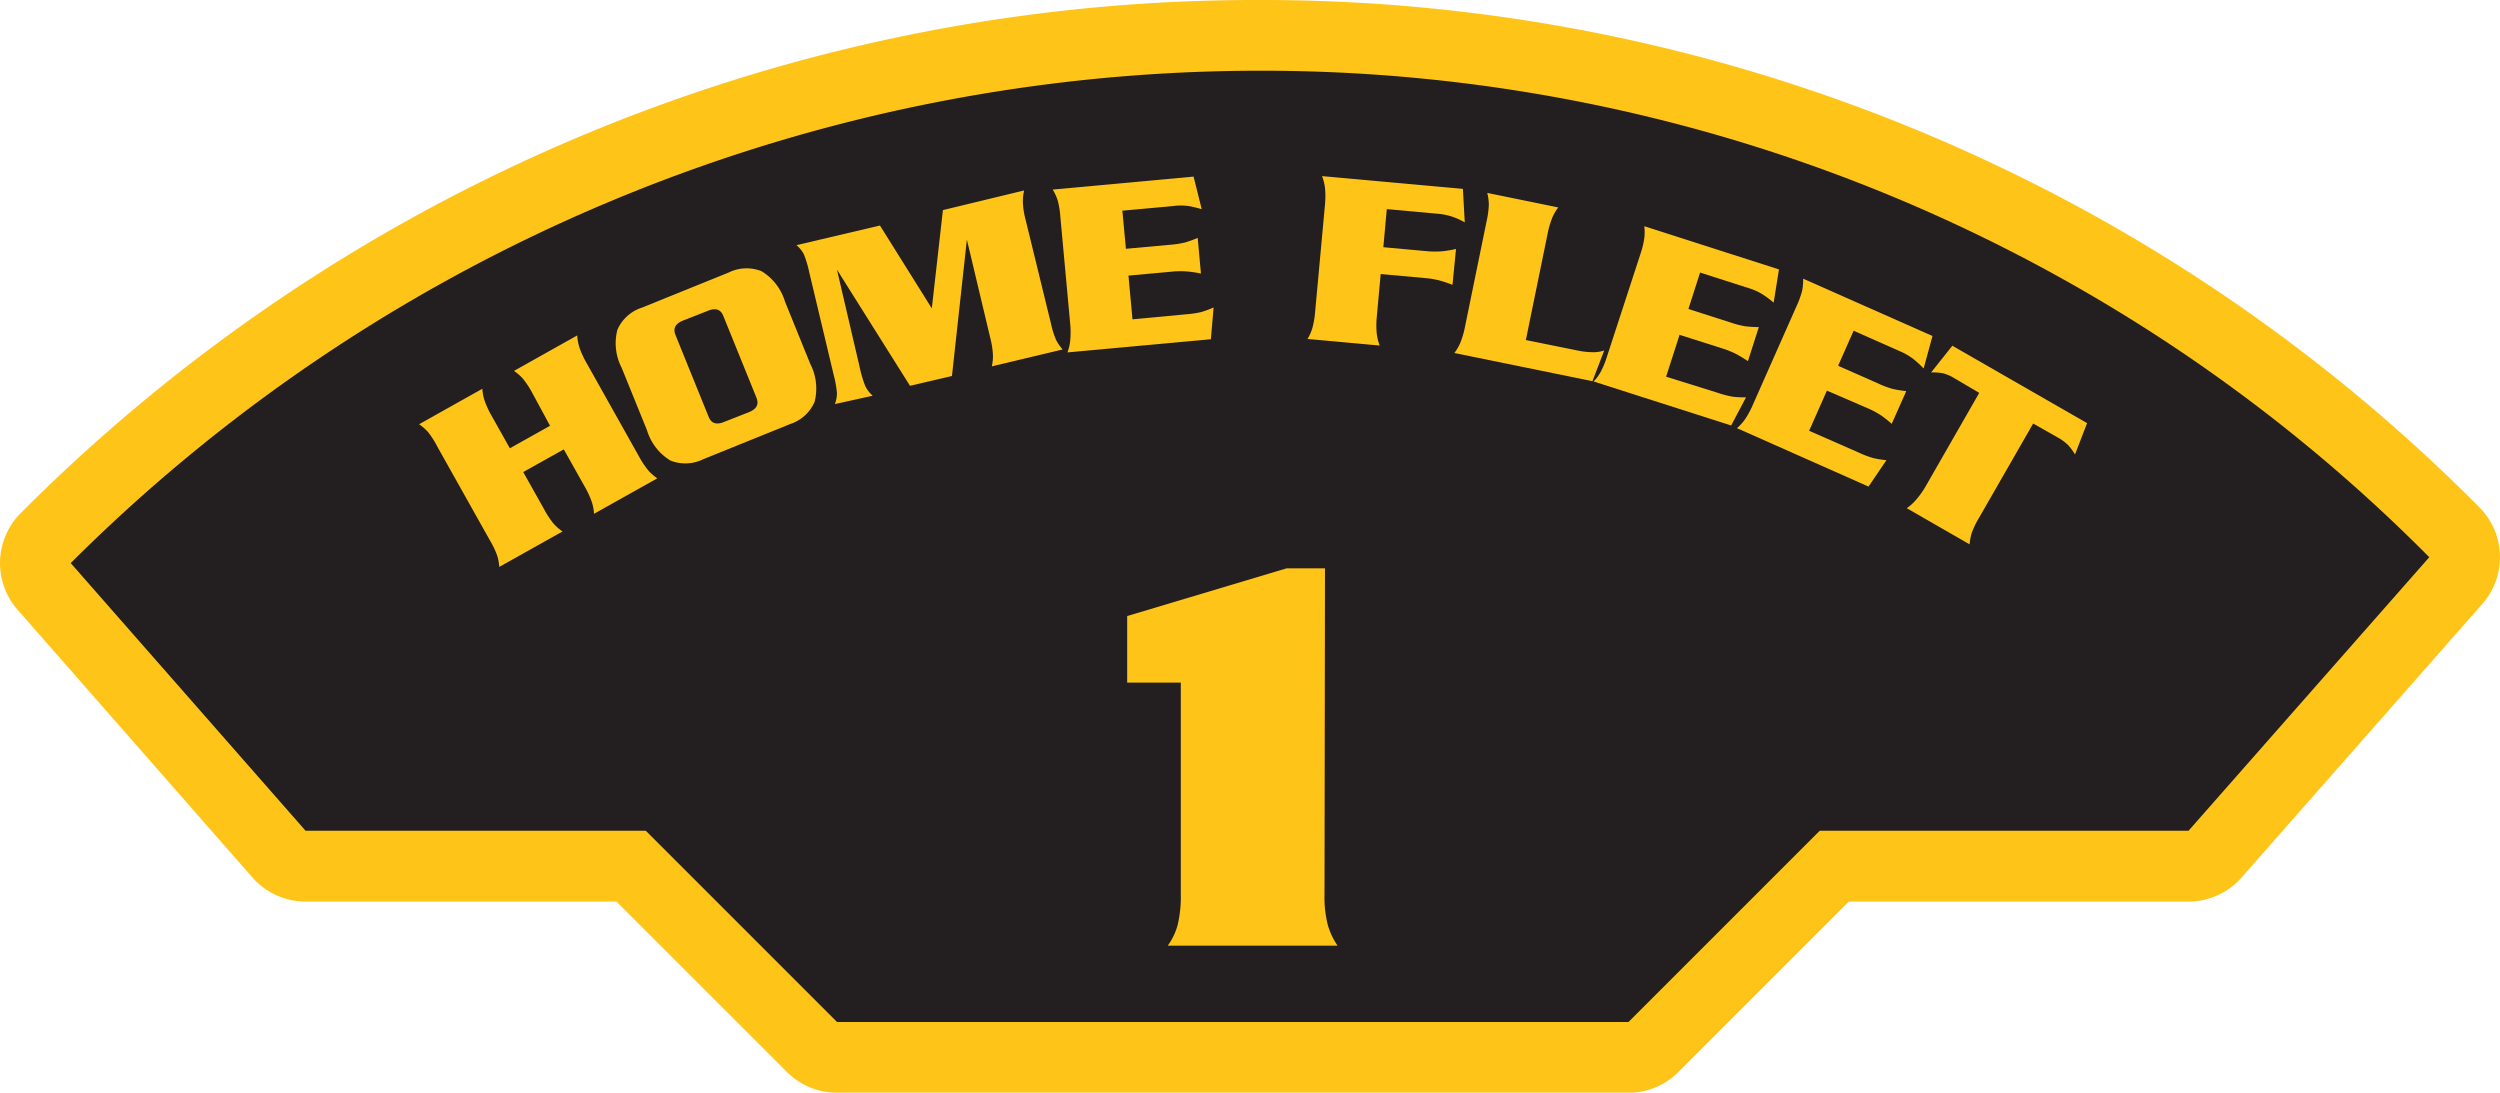 <svg id="Layer_1" data-name="Layer 1" xmlns="http://www.w3.org/2000/svg" viewBox="0 0 254.53 111.25"><defs><style>.cls-1{fill:#ffc418;}.cls-2{fill:#231f20;}</style></defs><title>1</title><path class="cls-1" d="M85.21,111.25a7.2,7.2,0,0,1-5.09-2.11L62.76,91.79H31.11a7.2,7.2,0,0,1-5.41-2.45L1.79,62.08a7.2,7.2,0,0,1,.33-9.85A177.55,177.55,0,0,1,128.25,0,174.55,174.55,0,0,1,252.42,51.64a7.2,7.2,0,0,1,.31,9.85L228.22,89.34a7.2,7.2,0,0,1-5.4,2.45H188.24l-17.36,17.36a7.2,7.2,0,0,1-5.09,2.11Z"/><path class="cls-2" d="M247.33,56.73A167.4,167.4,0,0,0,128.25,7.2,171.42,171.42,0,0,0,7.2,57.33L31.11,84.58H65.75l19.47,19.47h80.58l19.47-19.47h37.55Z"/><path class="cls-1" d="M56,43.35,54.19,40a9,9,0,0,0-.94-1.43,5.1,5.1,0,0,0-.92-.81l6.44-3.61A4.62,4.62,0,0,0,59,35.4a8.86,8.86,0,0,0,.71,1.54l5.34,9.52A9.19,9.19,0,0,0,66,47.89a5.09,5.09,0,0,0,.92.81l-6.44,3.61a4.65,4.65,0,0,0-.23-1.21,9,9,0,0,0-.71-1.54l-2.14-3.81-4.13,2.31,2.14,3.81a9.08,9.08,0,0,0,.94,1.43,5.08,5.08,0,0,0,.92.81l-6.44,3.61a4.68,4.68,0,0,0-.23-1.21A9,9,0,0,0,49.87,55l-5.34-9.52A9,9,0,0,0,43.59,44a5.16,5.16,0,0,0-.92-.81l6.44-3.61a4.64,4.64,0,0,0,.23,1.21,8.9,8.9,0,0,0,.71,1.54l1.86,3.31Z"/><path class="cls-1" d="M63.29,37.44a5.44,5.44,0,0,1-.43-3.87,4.08,4.08,0,0,1,2.5-2.25l8.82-3.57a4.11,4.11,0,0,1,3.35-.14,5.44,5.44,0,0,1,2.39,3.09l2.58,6.36a5.44,5.44,0,0,1,.43,3.87,4.09,4.09,0,0,1-2.5,2.25l-8.82,3.57a4.11,4.11,0,0,1-3.35.14,5.44,5.44,0,0,1-2.39-3.09Zm8.86,5q.4,1,1.56.52l2.55-1q1.16-.47.76-1.46l-3.38-8.34q-.4-1-1.56-.52l-2.55,1q-1.16.47-.76,1.46Z"/><path class="cls-1" d="M96,21.39l8.27-2a5.05,5.05,0,0,0-.13,1.21,8.07,8.07,0,0,0,.26,1.7L107,32.94a8.91,8.91,0,0,0,.51,1.64,4.53,4.53,0,0,0,.68,1l-7.21,1.72a4.68,4.68,0,0,0,.11-1.23,8.85,8.85,0,0,0-.27-1.67l-2.38-10L96.92,38.28l-4.27,1L85.21,27.45l2.33,10a11.5,11.5,0,0,0,.55,1.84,3.13,3.13,0,0,0,.76,1L85,41.14A3.08,3.08,0,0,0,85.21,40a11.08,11.08,0,0,0-.34-1.87L82.39,27.72a11.12,11.12,0,0,0-.54-1.82,3.1,3.1,0,0,0-.76-.94l8.5-2,5.28,8.44Z"/><path class="cls-1" d="M120.75,32a9.88,9.88,0,0,0,1.55-.23,9.33,9.33,0,0,0,1.26-.47l-.28,3.24-14.6,1.34a4.65,4.65,0,0,0,.28-1.2,9,9,0,0,0,0-1.7l-1-10.87a9,9,0,0,0-.27-1.69,5.11,5.11,0,0,0-.51-1.12l14.34-1.32.83,3.32a12.08,12.08,0,0,0-1.31-.32,6,6,0,0,0-1.62,0l-5.15.47.36,3.88,4.5-.41a9.34,9.34,0,0,0,1.51-.23,11.43,11.43,0,0,0,1.3-.47l.33,3.63a12.88,12.88,0,0,0-1.28-.2,8.4,8.4,0,0,0-1.6,0l-4.5.41.41,4.45Z"/><path class="cls-1" d="M140.17,32.28a9,9,0,0,0,0,1.71,5.09,5.09,0,0,0,.3,1.19l-7.35-.67a4.64,4.64,0,0,0,.5-1.13,8.94,8.94,0,0,0,.28-1.67l1-10.88a9.09,9.09,0,0,0,0-1.71,5.14,5.14,0,0,0-.3-1.19l14.34,1.3.19,3.41a7.34,7.34,0,0,0-1.19-.55,6.29,6.29,0,0,0-1.6-.33l-5.15-.47-.35,3.88,4.51.41a9.27,9.27,0,0,0,1.52,0,11.8,11.8,0,0,0,1.37-.23L147.88,29q-.58-.23-1.23-.42a8.48,8.48,0,0,0-1.58-.27l-4.5-.41Z"/><path class="cls-1" d="M160.54,35.67a8,8,0,0,0,1.66.19,3.37,3.37,0,0,0,1.13-.18l-1.2,3.13-14.06-2.87a4.7,4.7,0,0,0,.62-1.07,8.88,8.88,0,0,0,.47-1.63l2.19-10.7a9.06,9.06,0,0,0,.23-1.69,5.17,5.17,0,0,0-.16-1.21l7.23,1.48a4.63,4.63,0,0,0-.62,1.07,8.82,8.82,0,0,0-.47,1.63l-2.21,10.8Z"/><path class="cls-1" d="M174.91,40a9.91,9.91,0,0,0,1.51.39,9.36,9.36,0,0,0,1.35.06l-1.52,2.87-14-4.48a4.67,4.67,0,0,0,.73-1,8.91,8.91,0,0,0,.64-1.57L167,25.91a9.12,9.12,0,0,0,.41-1.66,5.16,5.16,0,0,0,0-1.22l13.71,4.4-.54,3.38a11.75,11.75,0,0,0-1.08-.81,6,6,0,0,0-1.48-.67l-4.93-1.58-1.19,3.71,4.31,1.38a9.34,9.34,0,0,0,1.48.38,11.62,11.62,0,0,0,1.38.08l-1.11,3.47a12.85,12.85,0,0,0-1.11-.68,8.43,8.43,0,0,0-1.48-.61L171,34.09l-1.37,4.26Z"/><path class="cls-1" d="M189.27,46.09a9.79,9.79,0,0,0,1.46.55,9.34,9.34,0,0,0,1.33.21l-1.82,2.69-13.4-5.95a4.65,4.65,0,0,0,.83-.91,8.94,8.94,0,0,0,.8-1.49l4.43-10a9,9,0,0,0,.58-1.6,5.16,5.16,0,0,0,.1-1.22l13.17,5.84-.9,3.3a11.86,11.86,0,0,0-1-.92,6,6,0,0,0-1.4-.82l-4.73-2.1-1.58,3.57,4.14,1.83a9.33,9.33,0,0,0,1.43.53,11.77,11.77,0,0,0,1.37.22l-1.48,3.33a12.87,12.87,0,0,0-1-.8,8.43,8.43,0,0,0-1.41-.77L186,39.77l-1.81,4.09Z"/><path class="cls-1" d="M212.49,43.08l-1.23,3.19a5.22,5.22,0,0,0-.68-.93,4.58,4.58,0,0,0-1.06-.79L207,43.12l-5.49,9.56a9,9,0,0,0-.75,1.54,5.11,5.11,0,0,0-.23,1.2l-6.4-3.68a4.72,4.72,0,0,0,.92-.82,9,9,0,0,0,1-1.4L201.51,40,199,38.52a4.37,4.37,0,0,0-1.19-.52,5.79,5.79,0,0,0-1.2-.08l2.16-2.72Z"/><path class="cls-1" d="M134.85,91a11.59,11.59,0,0,0,.33,3.15,7.26,7.26,0,0,0,1,2.13H118.89a6.45,6.45,0,0,0,1-2.07,12.44,12.44,0,0,0,.33-3.22V69.5h-5.46V62.72L131,57.86h3.9Z"/></svg>